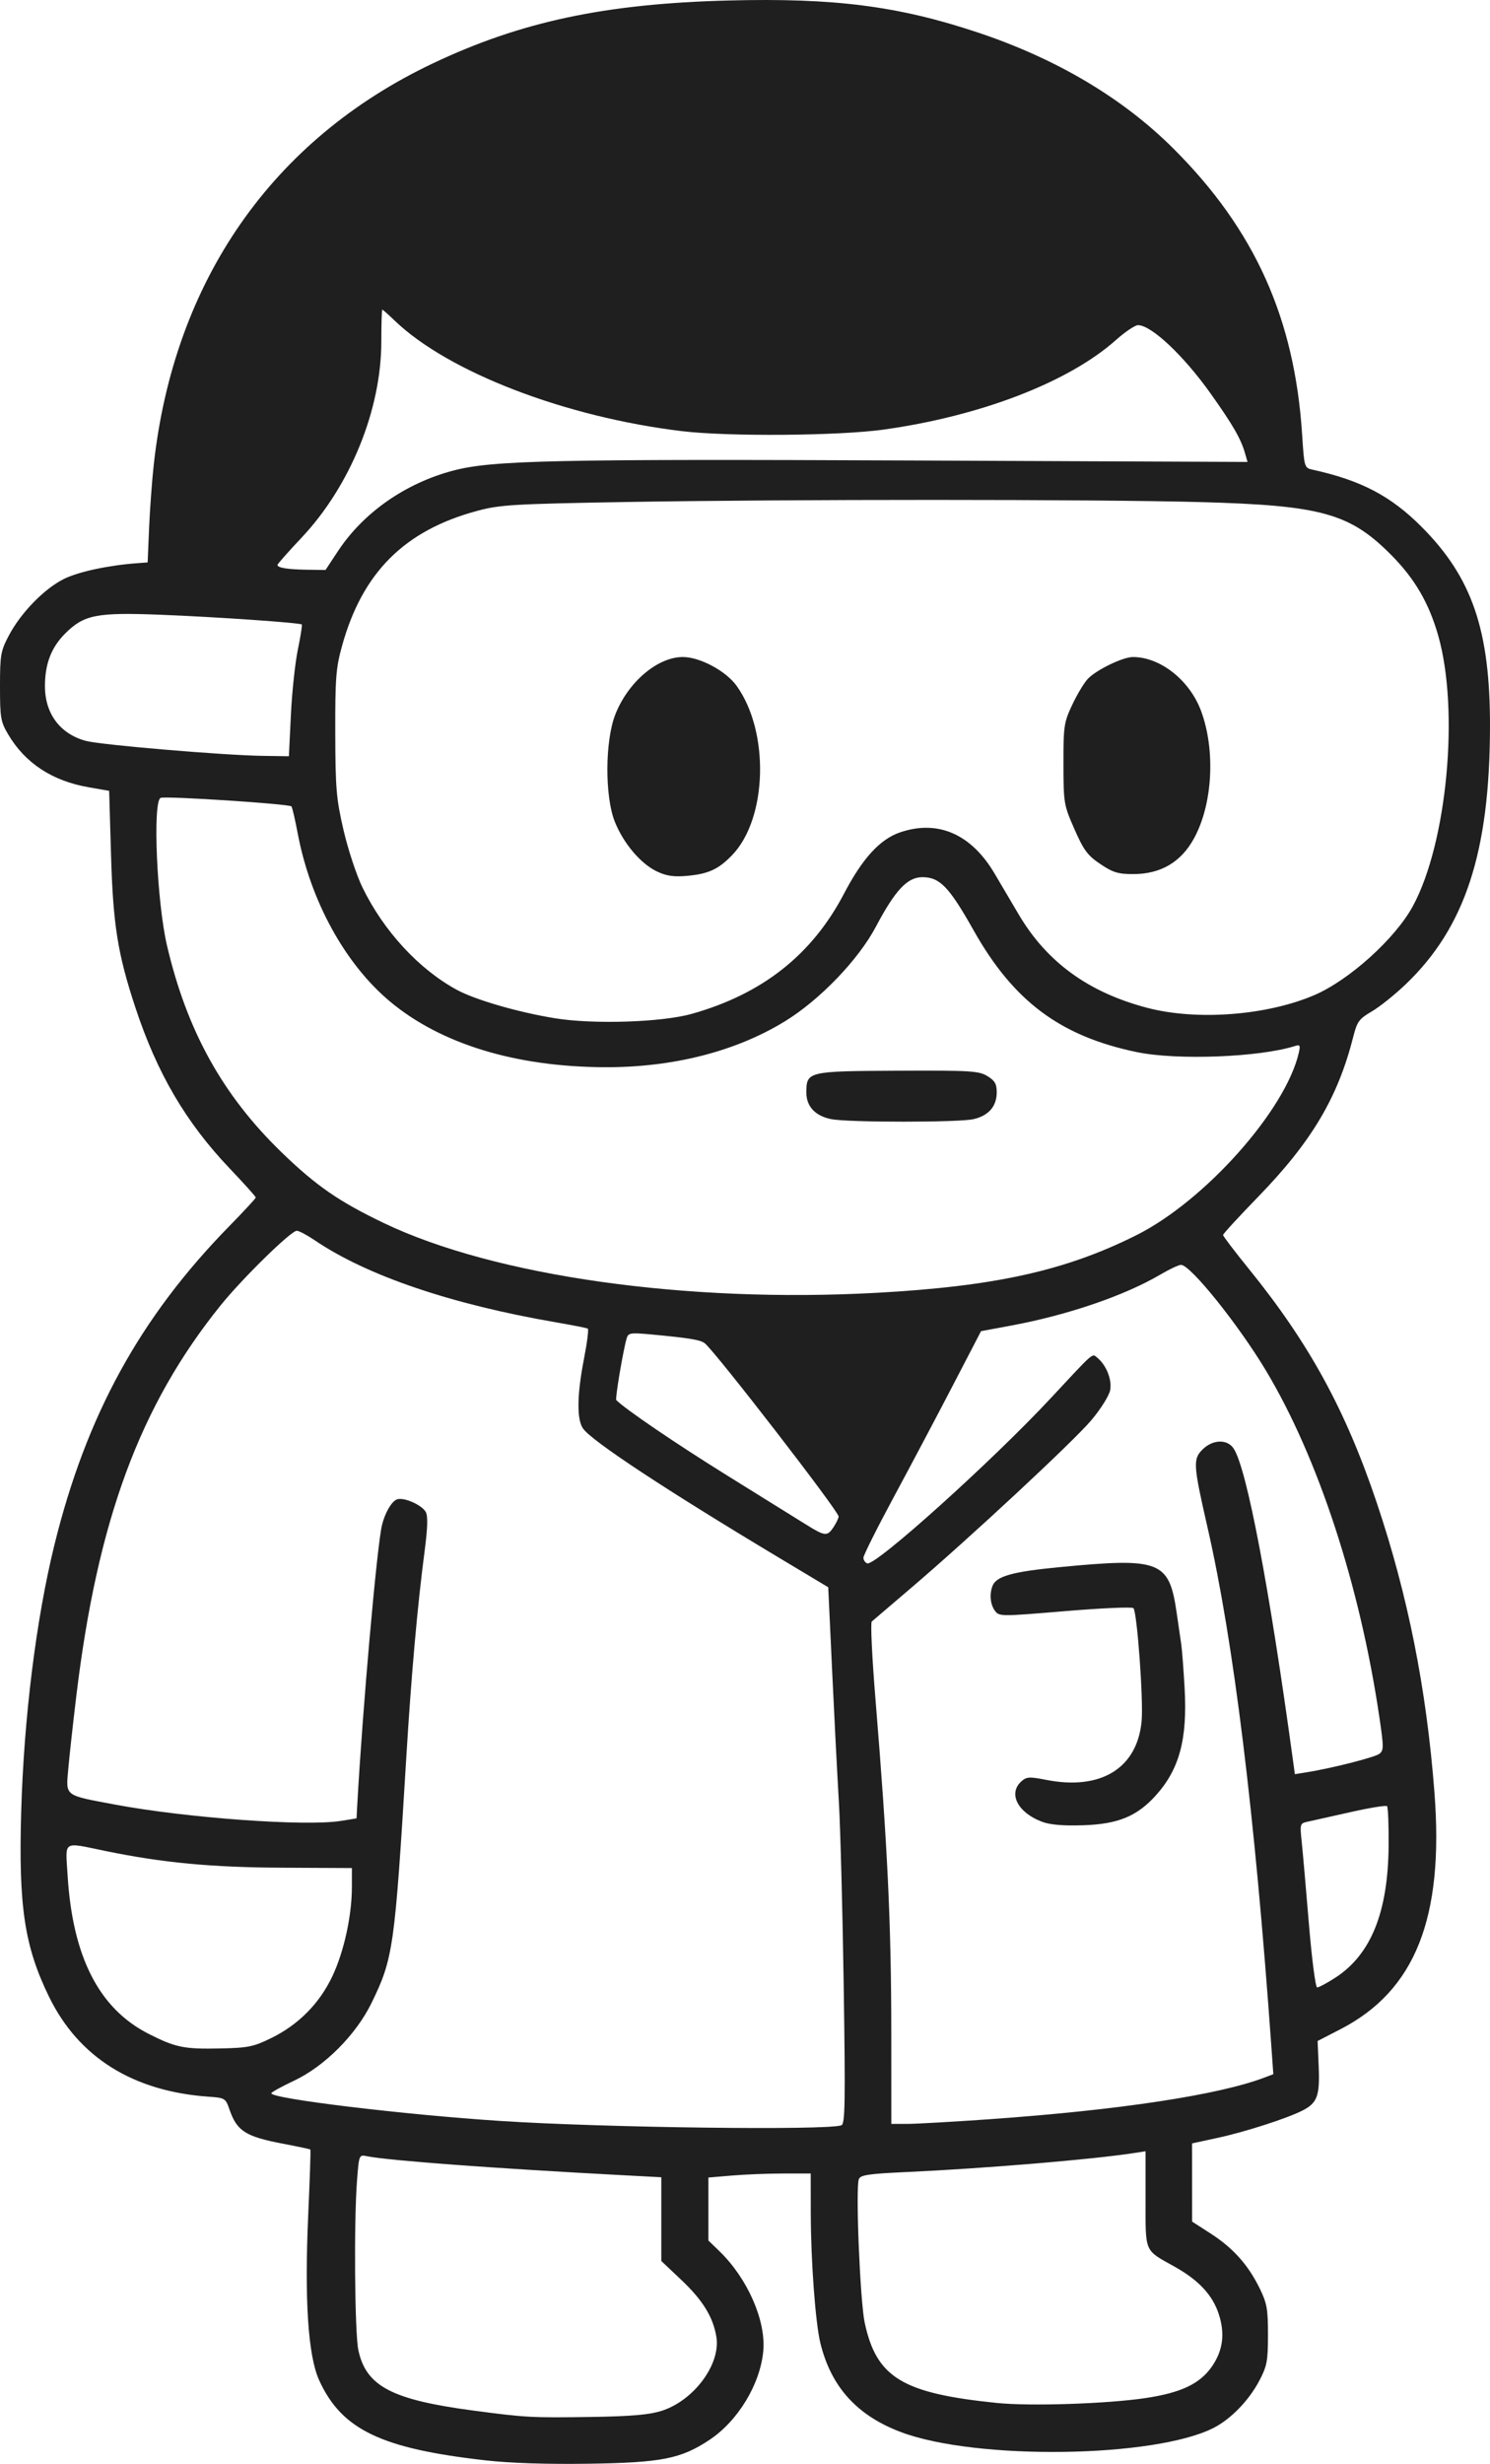 <?xml version="1.0" encoding="UTF-8" standalone="no"?>
<!-- Created with Inkscape (http://www.inkscape.org/) -->

<svg
   width="169.545mm"
   height="280.277mm"
   viewBox="0 0 169.545 280.277"
   version="1.1"
   id="svg5"
   inkscape:version="1.1.2 (b8e25be8, 2022-02-05)"
   sodipodi:docname="cleanroom_guy2.svg"
   xmlns:inkscape="http://www.inkscape.org/namespaces/inkscape"
   xmlns:sodipodi="http://sodipodi.sourceforge.net/DTD/sodipodi-0.dtd"
   xmlns="http://www.w3.org/2000/svg"
   xmlns:svg="http://www.w3.org/2000/svg">
  <sodipodi:namedview
     id="namedview7"
     pagecolor="#ffffff"
     bordercolor="#666666"
     borderopacity="1.0"
     inkscape:pageshadow="2"
     inkscape:pageopacity="0.0"
     inkscape:pagecheckerboard="0"
     inkscape:document-units="mm"
     showgrid="false"
     inkscape:zoom="0.55856481"
     inkscape:cx="368.80232"
     inkscape:cy="616.75922"
     inkscape:window-width="1312"
     inkscape:window-height="855"
     inkscape:window-x="119"
     inkscape:window-y="23"
     inkscape:window-maximized="0"
     inkscape:current-layer="layer1" />
  <defs
     id="defs2" />
  <g
     inkscape:label="Layer 1"
     inkscape:groupmode="layer"
     id="layer1"
     transform="translate(-17.963,-7.204)">
    <g
       id="g1384"
       transform="translate(-28.133,-79.956)">
      <path
         style="fill:#1f1f1f;stroke-width:0.353"
         d="m 101.306,367.032 c -11.85,-1.339 -16.332,-3.496 -18.886,-9.09 -1.272,-2.785 -1.691,-9.146 -1.248,-18.941 0.18,-3.978 0.288,-7.273 0.24,-7.321 -0.048,-0.048 -1.417,-0.339 -3.042,-0.648 -4.341,-0.823 -5.316,-1.444 -6.168,-3.922 -0.433,-1.259 -0.516,-1.31 -2.341,-1.438 -8.638,-0.607 -14.825,-4.478 -18.191,-11.383 -2.787,-5.717 -3.472,-10.259 -3.164,-20.98 0.309,-10.768 1.697,-21.938 3.778,-30.395 3.634,-14.772 9.752,-25.917 19.929,-36.302 1.643,-1.677 2.988,-3.132 2.988,-3.232 0,-0.101 -1.334,-1.584 -2.964,-3.298 -4.998,-5.252 -8.266,-10.828 -10.739,-18.32 -2.009,-6.089 -2.536,-9.388 -2.768,-17.347 l -0.213,-7.293 -2.33,-0.406 c -4.145,-0.722 -7.219,-2.737 -9.151,-5.999 -0.865,-1.461 -0.94,-1.897 -0.94,-5.468 0,-3.585 0.077,-4.026 1.006,-5.792 1.371,-2.605 4.07,-5.368 6.309,-6.459 1.664,-0.811 5.056,-1.535 8.318,-1.774 l 1.168,-0.086 0.163,-3.881 c 0.09,-2.134 0.329,-5.389 0.532,-7.232 2.298,-20.908 13.474,-36.979 31.743,-45.647 10.04,-4.764 19.623,-6.802 33.676,-7.162 12.029,-0.308 19.32,0.628 28.354,3.641 8.957,2.987 16.506,7.469 22.265,13.217 9.244,9.227 13.78,19.305 14.633,32.514 0.241,3.739 0.259,3.797 1.181,4 5.514,1.21 8.896,2.98 12.401,6.49 5.761,5.769 7.816,11.767 7.796,22.758 -0.025,14.264 -2.84,22.851 -9.607,29.307 -1.235,1.179 -2.969,2.565 -3.854,3.08 -1.42,0.828 -1.662,1.153 -2.076,2.796 -1.755,6.965 -4.738,11.995 -10.841,18.28 -2.198,2.264 -3.997,4.221 -3.997,4.349 0,0.128 1.326,1.87 2.947,3.87 6.834,8.432 10.973,15.992 14.518,26.512 3.563,10.573 5.686,21.223 6.593,33.073 1.091,14.258 -2.199,22.516 -10.719,26.901 l -2.579,1.328 0.123,2.91 c 0.139,3.303 -0.16,4.131 -1.795,4.977 -1.741,0.901 -6.553,2.453 -9.734,3.14 l -2.881,0.623 0.003,4.447 0.003,4.447 2.126,1.37 c 2.532,1.632 4.248,3.549 5.552,6.204 0.839,1.708 0.958,2.369 0.956,5.302 -0.001,2.98 -0.11,3.558 -0.982,5.216 -1.185,2.253 -3.236,4.371 -5.204,5.375 -6.705,3.421 -26.992,3.7 -35.553,0.489 -5.011,-1.879 -7.97,-5.139 -9.193,-10.13 -0.564,-2.301 -1.083,-9.328 -1.093,-14.796 l -0.008,-4.498 h -3.122 c -1.717,0 -4.336,0.103 -5.821,0.228 l -2.699,0.228 v 3.583 3.583 l 1.257,1.216 c 3.191,3.086 5.297,7.873 4.989,11.337 -0.335,3.773 -2.881,7.978 -6.135,10.133 -3.241,2.147 -5.431,2.579 -13.693,2.704 -4.794,0.072 -8.965,-0.064 -11.818,-0.387 z m 20.054,-5.621 c 3.672,-1.157 6.751,-5.292 6.254,-8.4 -0.361,-2.257 -1.543,-4.184 -3.977,-6.485 l -2.293,-2.168 v -4.763 -4.763 l -4.286,-0.227 c -14.791,-0.783 -26.739,-1.668 -29.192,-2.164 -0.915,-0.185 -0.917,-0.179 -1.144,2.742 -0.366,4.703 -0.266,17.373 0.152,19.324 0.878,4.094 3.799,5.632 13.021,6.859 6.014,0.8 6.686,0.836 13.406,0.734 4.591,-0.07 6.657,-0.247 8.059,-0.688 z m 55.085,-1.46 c 4.018,-0.599 6.162,-1.61 7.522,-3.545 1.292,-1.838 1.548,-3.786 0.797,-6.048 -0.715,-2.152 -2.287,-3.83 -5.018,-5.356 -3.489,-1.949 -3.298,-1.505 -3.298,-7.683 v -5.444 l -1.323,0.205 c -4.713,0.73 -17.038,1.758 -25.905,2.162 -4.293,0.195 -5.217,0.333 -5.397,0.804 -0.387,1.009 0.141,13.912 0.669,16.352 1.35,6.233 4.275,8.006 15.023,9.109 3.779,0.388 12.537,0.1 16.931,-0.555 z m -34.605,-31.03 c 0.418,-0.15 0.458,-2.575 0.262,-15.778 -0.128,-8.581 -0.378,-18.062 -0.556,-21.069 -0.178,-3.007 -0.523,-9.718 -0.765,-14.912 l -0.441,-9.444 -5.67,-3.4 c -12.866,-7.715 -21.235,-13.233 -22.235,-14.662 -0.725,-1.035 -0.684,-3.857 0.117,-7.954 0.352,-1.802 0.546,-3.334 0.43,-3.406 -0.116,-0.071 -1.718,-0.389 -3.562,-0.705 -11.975,-2.056 -21.574,-5.317 -27.517,-9.348 -0.873,-0.592 -1.79,-1.078 -2.037,-1.078 -0.657,-0.002 -6.172,5.396 -8.649,8.465 -9.197,11.398 -14.029,24.464 -16.437,44.45 -0.386,3.201 -0.801,6.971 -0.922,8.376 -0.264,3.06 -0.486,2.893 5.29,3.976 8.166,1.531 21.728,2.512 25.753,1.862 l 1.764,-0.285 0.087,-1.585 c 0.597,-10.847 2.225,-29.285 2.803,-31.747 0.327,-1.394 1.09,-2.718 1.702,-2.952 0.764,-0.293 2.853,0.622 3.292,1.443 0.246,0.46 0.206,1.815 -0.13,4.377 -0.822,6.255 -1.525,14.175 -2.096,23.591 -1.309,21.592 -1.482,22.815 -3.951,27.869 -1.775,3.635 -5.354,7.219 -8.844,8.857 -1.403,0.659 -2.554,1.297 -2.558,1.418 -0.019,0.613 15.07,2.435 26.099,3.151 11.803,0.766 37.11,1.087 38.77,0.492 z m 16.969,-0.699 c 14.644,-1.032 25.972,-2.752 31.17,-4.731 l 1.007,-0.383 -0.232,-3.258 c -1.877,-26.397 -4.282,-45.936 -7.258,-58.948 -1.619,-7.079 -1.663,-7.759 -0.58,-8.842 1.17,-1.17 2.834,-1.223 3.56,-0.114 1.492,2.28 4.048,15.724 6.75,35.495 l 0.21,1.54 1.355,-0.217 c 2.82,-0.451 7.713,-1.692 8.253,-2.093 0.513,-0.381 0.514,-0.744 0.017,-4.122 -2.211,-15.02 -6.965,-29.552 -12.915,-39.48 -3.138,-5.236 -8.593,-12.025 -9.662,-12.025 -0.263,0 -1.307,0.489 -2.32,1.086 -4.076,2.404 -10.54,4.616 -16.987,5.815 l -3.451,0.642 -3.218,6.195 c -1.77,3.407 -4.781,9.094 -6.691,12.638 -1.91,3.544 -3.473,6.666 -3.473,6.938 0,0.272 0.198,0.562 0.441,0.643 0.935,0.314 14.211,-11.638 20.871,-18.788 5.077,-5.451 4.685,-5.114 5.325,-4.582 1.017,0.844 1.66,2.486 1.438,3.67 -0.116,0.617 -1.067,2.137 -2.127,3.397 -2.043,2.429 -13.925,13.479 -20.656,19.21 -2.231,1.9 -4.185,3.568 -4.342,3.707 -0.157,0.139 0.033,4.125 0.422,8.858 1.373,16.721 1.792,25.521 1.798,37.798 l 0.005,10.495 1.852,-0.003 c 1.019,-0.002 5.265,-0.244 9.437,-0.538 z m 5.876,-33.821 c -2.772,-1.029 -3.904,-3.212 -2.381,-4.59 0.598,-0.541 0.91,-0.561 2.834,-0.183 6.236,1.227 10.374,-1.326 10.862,-6.701 0.215,-2.37 -0.516,-12.408 -0.934,-12.834 -0.154,-0.157 -3.653,-0.003 -7.775,0.342 -7.35,0.614 -7.505,0.614 -7.988,-0.047 -0.523,-0.715 -0.635,-1.873 -0.274,-2.816 0.426,-1.111 2.257,-1.625 7.634,-2.142 11.471,-1.104 12.462,-0.718 13.322,5.179 0.208,1.425 0.447,3.068 0.531,3.65 0.084,0.582 0.253,2.805 0.375,4.939 0.331,5.8 -0.593,9.231 -3.293,12.219 -2.128,2.355 -4.28,3.24 -8.205,3.374 -2.287,0.078 -3.782,-0.046 -4.708,-0.389 z m -87.683,24.578 c 3.064,-1.509 5.441,-3.913 6.901,-6.984 1.326,-2.788 2.234,-6.917 2.234,-10.163 l -1.23e-4,-2.174 -7.849,-0.037 c -8.143,-0.038 -13.652,-0.557 -20.184,-1.901 -4.967,-1.022 -4.563,-1.28 -4.317,2.756 0.566,9.287 3.576,15.178 9.219,18.042 3.067,1.557 4.035,1.754 8.159,1.664 3.194,-0.07 3.777,-0.19 5.838,-1.204 z M 197.997,312.161 c 4.083,-2.62 6.043,-7.444 6.107,-15.032 0.02,-2.361 -0.061,-4.389 -0.179,-4.508 -0.119,-0.119 -2.024,0.193 -4.233,0.693 -2.21,0.5 -4.396,0.989 -4.859,1.087 -0.8,0.169 -0.831,0.277 -0.626,2.188 0.118,1.105 0.487,5.304 0.82,9.33 0.338,4.09 0.757,7.32 0.948,7.32 0.189,0 1.099,-0.485 2.022,-1.078 z M 140.952,260.864 c 0.313,-0.478 0.57,-1.017 0.57,-1.196 0,-0.6 -13.969,-18.675 -15.224,-19.698 -0.486,-0.397 -1.751,-0.605 -6.17,-1.016 -2.27,-0.211 -2.54,-0.169 -2.718,0.425 -0.4,1.338 -1.338,6.901 -1.188,7.05 1.057,1.057 6.802,4.962 12.6,8.566 3.978,2.472 8.026,4.989 8.996,5.592 2.166,1.348 2.418,1.37 3.134,0.277 z m 4.881,-26.639 c 13.499,-0.742 21.48,-2.51 29.555,-6.547 7.789,-3.893 16.976,-14.198 18.493,-20.742 0.201,-0.866 0.143,-0.97 -0.436,-0.786 -4.027,1.278 -13.392,1.642 -17.962,0.698 -8.717,-1.801 -14.048,-5.769 -18.593,-13.842 -2.787,-4.951 -3.856,-6.062 -5.83,-6.062 -1.718,0 -3.083,1.452 -5.306,5.647 -1.982,3.741 -6.353,8.291 -10.301,10.722 -5.608,3.454 -12.773,5.282 -20.567,5.248 -10.134,-0.045 -18.635,-2.647 -24.406,-7.468 -5.11,-4.27 -9.045,-11.426 -10.5,-19.095 -0.307,-1.618 -0.632,-3.016 -0.722,-3.106 -0.287,-0.287 -14.281,-1.2 -14.879,-0.97 -0.931,0.357 -0.443,11.827 0.715,16.783 2.268,9.715 6.345,17.064 13.079,23.574 3.912,3.782 6.506,5.573 11.617,8.019 12.592,6.026 34.429,9.115 56.043,7.926 z m -5.133,-19.753 c -1.818,-0.352 -2.848,-1.438 -2.848,-3.006 0,-2.429 0.115,-2.457 10.37,-2.505 8.314,-0.038 9.253,0.017 10.223,0.607 0.852,0.518 1.068,0.892 1.068,1.85 0,1.591 -0.919,2.652 -2.646,3.052 -1.65,0.382 -14.192,0.384 -16.167,0.001 z m -15.867,-11.986 c 8.032,-2.266 13.67,-6.723 17.31,-13.683 2.094,-4.004 4.087,-6.179 6.376,-6.959 4.294,-1.463 8.088,0.187 10.739,4.672 0.656,1.109 1.894,3.207 2.752,4.663 3.199,5.424 7.936,8.869 14.613,10.624 5.642,1.483 13.61,0.88 19.023,-1.44 3.969,-1.701 9.204,-6.423 11.21,-10.111 3.901,-7.173 5.32,-22.302 2.889,-30.803 -1.054,-3.685 -2.648,-6.426 -5.292,-9.104 -4.744,-4.803 -7.963,-5.698 -21.833,-6.072 -12.028,-0.324 -46.792,-0.328 -65.264,-0.008 -12.851,0.223 -14.363,0.312 -16.933,1.001 -8.298,2.223 -13.103,7.022 -15.415,15.397 -0.687,2.489 -0.777,3.655 -0.762,9.878 0.015,6.319 0.113,7.472 0.939,11.045 0.507,2.194 1.477,5.131 2.155,6.526 2.403,4.943 6.409,9.29 10.726,11.64 2.1,1.143 6.987,2.56 11.177,3.24 4.395,0.714 12.161,0.462 15.591,-0.506 z m -3.969,-16.184 c -1.853,-0.871 -3.829,-3.201 -4.814,-5.679 -1.144,-2.877 -1.115,-9.174 0.056,-12.17 1.444,-3.693 4.803,-6.555 7.693,-6.555 1.93,0 4.883,1.577 6.101,3.26 3.774,5.209 3.528,15.081 -0.48,19.26 -1.548,1.614 -2.703,2.152 -5.088,2.37 -1.558,0.143 -2.374,0.028 -3.468,-0.486 z m 50.432,-0.856 c -1.452,-0.978 -1.885,-1.562 -2.943,-3.969 -1.208,-2.749 -1.241,-2.941 -1.248,-7.408 -0.007,-4.296 0.055,-4.72 0.983,-6.702 0.545,-1.164 1.338,-2.494 1.764,-2.957 0.936,-1.018 3.981,-2.504 5.142,-2.509 3.126,-0.013 6.485,2.646 7.778,6.155 1.658,4.501 1.304,10.653 -0.835,14.516 -1.485,2.683 -3.781,4.02 -6.902,4.02 -1.713,0 -2.307,-0.182 -3.739,-1.147 z M 79.196,168.49 c 0.124,-2.583 0.48,-5.929 0.792,-7.436 0.312,-1.507 0.513,-2.791 0.447,-2.854 -0.21,-0.201 -9.783,-0.862 -16.058,-1.109 -7.292,-0.287 -8.728,-0.004 -10.869,2.139 -1.579,1.582 -2.298,3.452 -2.298,5.982 0,3.131 1.727,5.44 4.659,6.229 1.69,0.455 15.634,1.637 20.069,1.701 l 3.032,0.044 z m 5.352,-18.63 c 2.898,-4.394 7.678,-7.734 13.123,-9.169 4.439,-1.169 11.437,-1.323 52.21,-1.147 l 38.169,0.165 -0.29,-1.01 c -0.469,-1.635 -1.392,-3.233 -3.922,-6.789 -3.071,-4.317 -6.732,-7.761 -8.25,-7.761 -0.339,0 -1.468,0.759 -2.509,1.688 -5.376,4.792 -15.399,8.655 -26.442,10.192 -5.106,0.711 -17.675,0.808 -22.931,0.178 -13.283,-1.593 -26.6,-6.714 -32.697,-12.572 -0.715,-0.687 -1.35,-1.249 -1.411,-1.249 -0.061,-4e-5 -0.112,1.627 -0.112,3.616 0,7.763 -3.529,16.439 -9.084,22.331 -1.504,1.595 -2.734,2.986 -2.734,3.091 0,0.326 1.147,0.512 3.351,0.545 l 2.117,0.031 1.411,-2.14 z"
         id="path1196" />
    </g>
  </g>
</svg>
